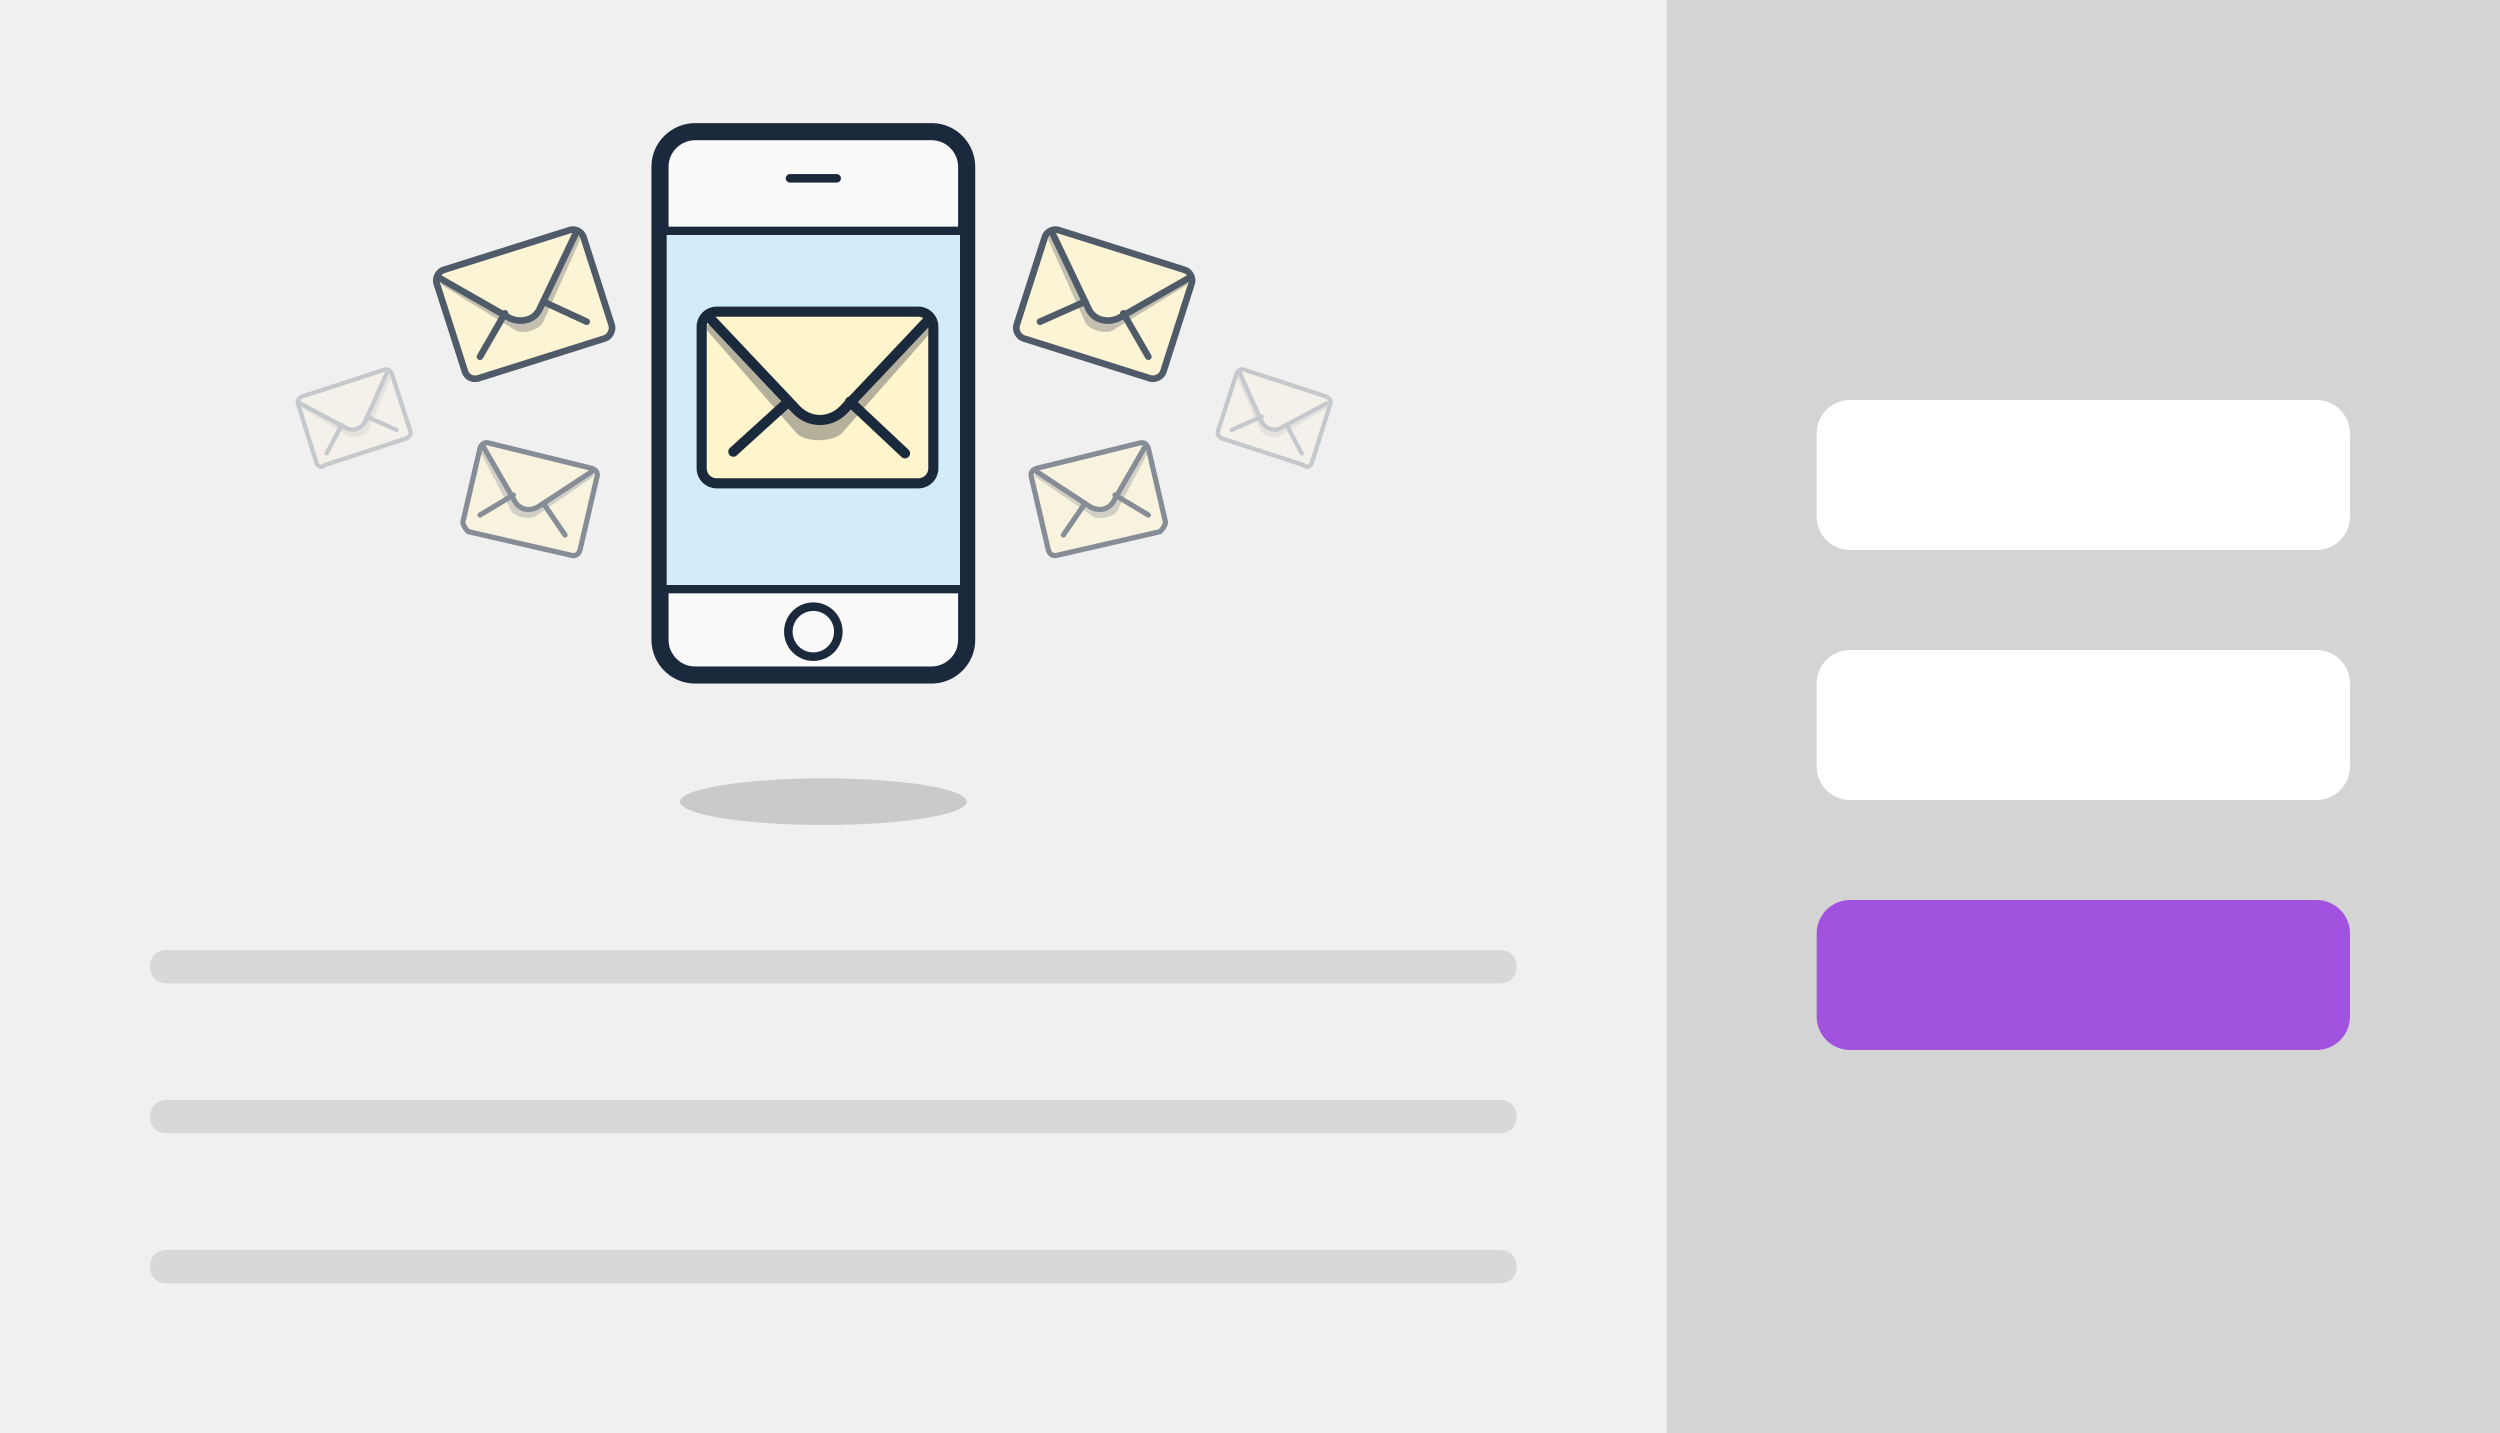 <?xml version="1.0" encoding="utf-8"?>
<!-- Generator: Adobe Illustrator 19.1.0, SVG Export Plug-In . SVG Version: 6.00 Build 0)  -->
<svg version="1.1" id="Layer_1" xmlns="http://www.w3.org/2000/svg" xmlns:xlink="http://www.w3.org/1999/xlink" x="0px" y="0px"
	 viewBox="-320 264 150 86" style="enable-background:new -320 264 150 86;" xml:space="preserve">
<style type="text/css">
	.st0{fill:#F0F0F0;}
	.st1{fill:#D4D4D4;}
	.st2{fill:#A153E0;}
	.st3{fill:#FFFFFF;}
	.st4{opacity:0.1;enable-background:new    ;}
	.st5{display:none;}
	.st6{opacity:0.2;fill:#333333;}
	.st7{fill:#FAFAFA;stroke:#1B293C;stroke-width:1.027;stroke-linecap:round;stroke-linejoin:round;stroke-miterlimit:10;}
	.st8{fill:none;stroke:#1B293C;stroke-width:0.513;stroke-linecap:round;stroke-linejoin:round;stroke-miterlimit:10;}
	.st9{fill:#D2ECFB;}
	.st10{fill:#1B293C;}
	.st11{fill:#FFF5CC;stroke:#1B293C;stroke-width:0.607;stroke-linecap:round;stroke-linejoin:round;stroke-miterlimit:10;}
	.st12{opacity:0.35;fill:#293342;}
	.st13{fill:none;stroke:#1B293C;stroke-width:0.607;stroke-linecap:round;stroke-linejoin:round;stroke-miterlimit:10;}
	.st14{opacity:0.75;}
	.st15{fill:#FFF5CC;stroke:#1B293C;stroke-width:0.399;stroke-linecap:round;stroke-linejoin:round;stroke-miterlimit:10;}
	.st16{fill:none;stroke:#1B293C;stroke-width:0.399;stroke-linecap:round;stroke-linejoin:round;stroke-miterlimit:10;}
	.st17{opacity:0.5;}
	.st18{fill:#FFF5CC;stroke:#1B293C;stroke-width:0.312;stroke-linecap:round;stroke-linejoin:round;stroke-miterlimit:10;}
	.st19{fill:none;stroke:#1B293C;stroke-width:0.312;stroke-linecap:round;stroke-linejoin:round;stroke-miterlimit:10;}
	.st20{opacity:0.2;}
	.st21{fill:#FFF5CC;stroke:#1B293C;stroke-width:0.259;stroke-linecap:round;stroke-linejoin:round;stroke-miterlimit:10;}
	.st22{fill:none;stroke:#1B293C;stroke-width:0.259;stroke-linecap:round;stroke-linejoin:round;stroke-miterlimit:10;}
</style>
<g id="Layer_1_1_">
	<rect x="-320" y="264" class="st0" width="150" height="86"/>
	<rect x="-220" y="264" class="st1" width="50" height="86"/>
	<path class="st2" d="M-181,327h-28c-1.1,0-2-0.9-2-2v-5c0-1.1,0.9-2,2-2h28c1.1,0,2,0.9,2,2v5C-179,326.1-179.9,327-181,327z"/>
	<path class="st3" d="M-181,312h-28c-1.1,0-2-0.9-2-2v-5c0-1.1,0.9-2,2-2h28c1.1,0,2,0.9,2,2v5C-179,311.1-179.9,312-181,312z"/>
	<path class="st3" d="M-181,297h-28c-1.1,0-2-0.9-2-2v-5c0-1.1,0.9-2,2-2h28c1.1,0,2,0.9,2,2v5C-179,296.1-179.9,297-181,297z"/>
	<path class="st4" d="M-230,323h-80c-0.6,0-1-0.4-1-1l0,0c0-0.6,0.4-1,1-1h80c0.6,0,1,0.4,1,1l0,0C-229,322.6-229.4,323-230,323z"/>
	<path class="st4" d="M-230,332h-80c-0.6,0-1-0.4-1-1l0,0c0-0.6,0.4-1,1-1h80c0.6,0,1,0.4,1,1l0,0C-229,331.6-229.4,332-230,332z"/>
	<path class="st4" d="M-230,341h-80c-0.6,0-1-0.4-1-1l0,0c0-0.6,0.4-1,1-1h80c0.6,0,1,0.4,1,1l0,0C-229,340.6-229.4,341-230,341z"/>
</g>
<g id="Layer_2" class="st5">
</g>
<ellipse class="st6" cx="-270.6" cy="312.1" rx="8.6" ry="1.4"/>
<path class="st7" d="M-280.4,274c0-1.2,1-2.1,2.1-2.1h14.2c1.2,0,2.1,1,2.1,2.1v28.4c0,1.2-1,2.1-2.1,2.1h-14.2
	c-1.2,0-2.1-1-2.1-2.1V274z"/>
<line class="st8" x1="-269.8" y1="274.7" x2="-272.6" y2="274.7"/>
<g>
	<path class="st9" d="M-280,299.4c-0.1,0-0.3-0.1-0.3-0.3v-21c0-0.1,0.1-0.3,0.3-0.3h17.6c0.1,0,0.3,0.1,0.3,0.3v21
		c0,0.1-0.1,0.3-0.3,0.3H-280z"/>
	<g>
		<path class="st10" d="M-262.4,278.1v21H-280v-21H-262.4 M-262.4,277.6H-280c-0.3,0-0.5,0.2-0.5,0.5v21c0,0.3,0.2,0.5,0.5,0.5h17.6
			c0.3,0,0.5-0.2,0.5-0.5v-21C-261.9,277.8-262.1,277.6-262.4,277.6L-262.4,277.6z"/>
	</g>
</g>
<circle class="st8" cx="-271.2" cy="301.9" r="1.5"/>
<g>
	<path class="st11" d="M-264,292.1v-8.5c0-0.5-0.4-0.9-0.9-0.9H-277c-0.5,0-0.9,0.4-0.9,0.9v8.5c0,0.5,0.4,0.9,0.9,0.9l12.1,0
		C-264.4,293-264,292.6-264,292.1z"/>
	<path class="st12" d="M-277.6,283.8l5.4,6.2c0.6,0.6,2.2,0.5,2.7,0l5.2-5.9v-0.6h-13.3L-277.6,283.8z"/>
	<path class="st11" d="M-277.3,283.2l5.1,5.4c0.8,0.8,2,0.8,2.8,0l5.1-5.4"/>
	<line class="st13" x1="-272.7" y1="288.1" x2="-276" y2="291.1"/>
	<line class="st13" x1="-269" y1="288.1" x2="-265.7" y2="291.2"/>
</g>
<g class="st14">
	<path class="st15" d="M-250.2,286.3l1.7-5.3c0.1-0.3-0.1-0.7-0.4-0.8l-7.6-2.4c-0.3-0.1-0.7,0.1-0.8,0.4l-1.7,5.3
		c-0.1,0.3,0.1,0.7,0.4,0.8l7.6,2.4C-250.7,286.8-250.3,286.6-250.2,286.3z"/>
	<path class="st12" d="M-257.1,278.4l2.2,4.9c0.2,0.5,1.3,0.8,1.7,0.5l4.4-2.7l0.1-0.4l-8.4-2.6L-257.1,278.4z"/>
	<path class="st15" d="M-256.8,278.1l2.1,4.4c0.3,0.7,1.1,0.9,1.8,0.6l4.2-2.4"/>
	<line class="st16" x1="-254.9" y1="282.1" x2="-257.6" y2="283.3"/>
	<line class="st16" x1="-252.6" y1="282.8" x2="-251.1" y2="285.4"/>
</g>
<g class="st17">
	<path class="st18" d="M-250.1,295.2l-1-4.3c-0.1-0.3-0.3-0.4-0.6-0.3l-6.1,1.5c-0.3,0.1-0.4,0.3-0.3,0.6l1,4.3
		c0.1,0.3,0.3,0.4,0.6,0.3l6.1-1.4C-250.2,295.7-250,295.4-250.1,295.2z"/>
	<path class="st12" d="M-257.9,292.6l3.5,2.4c0.4,0.2,1.2,0,1.4-0.3l1.9-3.6l-0.1-0.3l-6.7,1.6L-257.9,292.6z"/>
	<path class="st18" d="M-257.8,292.3l3.2,2.1c0.5,0.3,1.1,0.2,1.4-0.3l1.9-3.3"/>
	<line class="st19" x1="-254.9" y1="294.2" x2="-256.2" y2="296.1"/>
	<line class="st19" x1="-253.1" y1="293.7" x2="-251.1" y2="294.9"/>
</g>
<g class="st20">
	<path class="st21" d="M-241.3,291.8l1.1-3.5c0.1-0.2,0-0.4-0.2-0.5l-4.9-1.6c-0.2-0.1-0.4,0-0.5,0.2l-1.1,3.4
		c-0.1,0.2,0,0.4,0.2,0.5l4.9,1.6C-241.6,292.1-241.4,292-241.3,291.8z"/>
	<path class="st12" d="M-245.8,286.6l1.4,3.2c0.1,0.3,0.8,0.5,1.1,0.4l2.9-1.7l0.1-0.2l-5.4-1.8L-245.8,286.6z"/>
	<path class="st21" d="M-245.6,286.4l1.3,2.9c0.2,0.4,0.7,0.6,1.1,0.4l2.8-1.5"/>
	<line class="st22" x1="-244.3" y1="289" x2="-246.1" y2="289.8"/>
	<line class="st22" x1="-242.8" y1="289.5" x2="-241.9" y2="291.2"/>
</g>
<g class="st14">
	<path class="st15" d="M-292.1,286.3l-1.7-5.3c-0.1-0.3,0.1-0.7,0.4-0.8l7.6-2.4c0.3-0.1,0.7,0.1,0.8,0.4l1.7,5.3
		c0.1,0.3-0.1,0.7-0.4,0.8l-7.6,2.4C-291.7,286.8-292,286.6-292.1,286.3z"/>
	<path class="st12" d="M-285.2,278.4l-2.2,4.9c-0.2,0.5-1.3,0.8-1.7,0.5l-4.4-2.7l-0.1-0.4l8.4-2.6L-285.2,278.4z"/>
	<path class="st15" d="M-285.5,278.1l-2.1,4.4c-0.3,0.7-1.1,0.9-1.8,0.6l-4.2-2.4"/>
	<line class="st16" x1="-287.4" y1="282.1" x2="-284.8" y2="283.3"/>
	<line class="st16" x1="-289.7" y1="282.8" x2="-291.2" y2="285.4"/>
</g>
<g class="st17">
	<path class="st18" d="M-292.2,295.2l1-4.3c0.1-0.3,0.3-0.4,0.6-0.3l6.1,1.5c0.3,0.1,0.4,0.3,0.3,0.6l-1,4.3
		c-0.1,0.3-0.3,0.4-0.6,0.3l-6.1-1.4C-292.1,295.7-292.3,295.4-292.2,295.2z"/>
	<path class="st12" d="M-284.4,292.6l-3.5,2.4c-0.4,0.2-1.2,0-1.4-0.3l-1.9-3.6l0.1-0.3l6.7,1.6L-284.4,292.6z"/>
	<path class="st18" d="M-284.5,292.3l-3.2,2.1c-0.5,0.3-1.1,0.2-1.4-0.3l-1.9-3.3"/>
	<line class="st19" x1="-287.4" y1="294.2" x2="-286.1" y2="296.1"/>
	<line class="st19" x1="-289.2" y1="293.7" x2="-291.2" y2="294.9"/>
</g>
<g class="st20">
	<path class="st21" d="M-301,291.8l-1.1-3.5c-0.1-0.2,0-0.4,0.2-0.5l4.9-1.6c0.2-0.1,0.4,0,0.5,0.2l1.1,3.4c0.1,0.2,0,0.4-0.2,0.5
		l-4.9,1.6C-300.7,292.1-300.9,292-301,291.8z"/>
	<path class="st12" d="M-296.5,286.6l-1.4,3.2c-0.1,0.3-0.8,0.5-1.1,0.4l-2.9-1.7l-0.1-0.2l5.4-1.8L-296.5,286.6z"/>
	<path class="st21" d="M-296.8,286.4l-1.3,2.9c-0.2,0.4-0.7,0.6-1.1,0.4l-2.8-1.5"/>
	<line class="st22" x1="-298" y1="289" x2="-296.2" y2="289.8"/>
	<line class="st22" x1="-299.5" y1="289.5" x2="-300.4" y2="291.2"/>
</g>
</svg>
